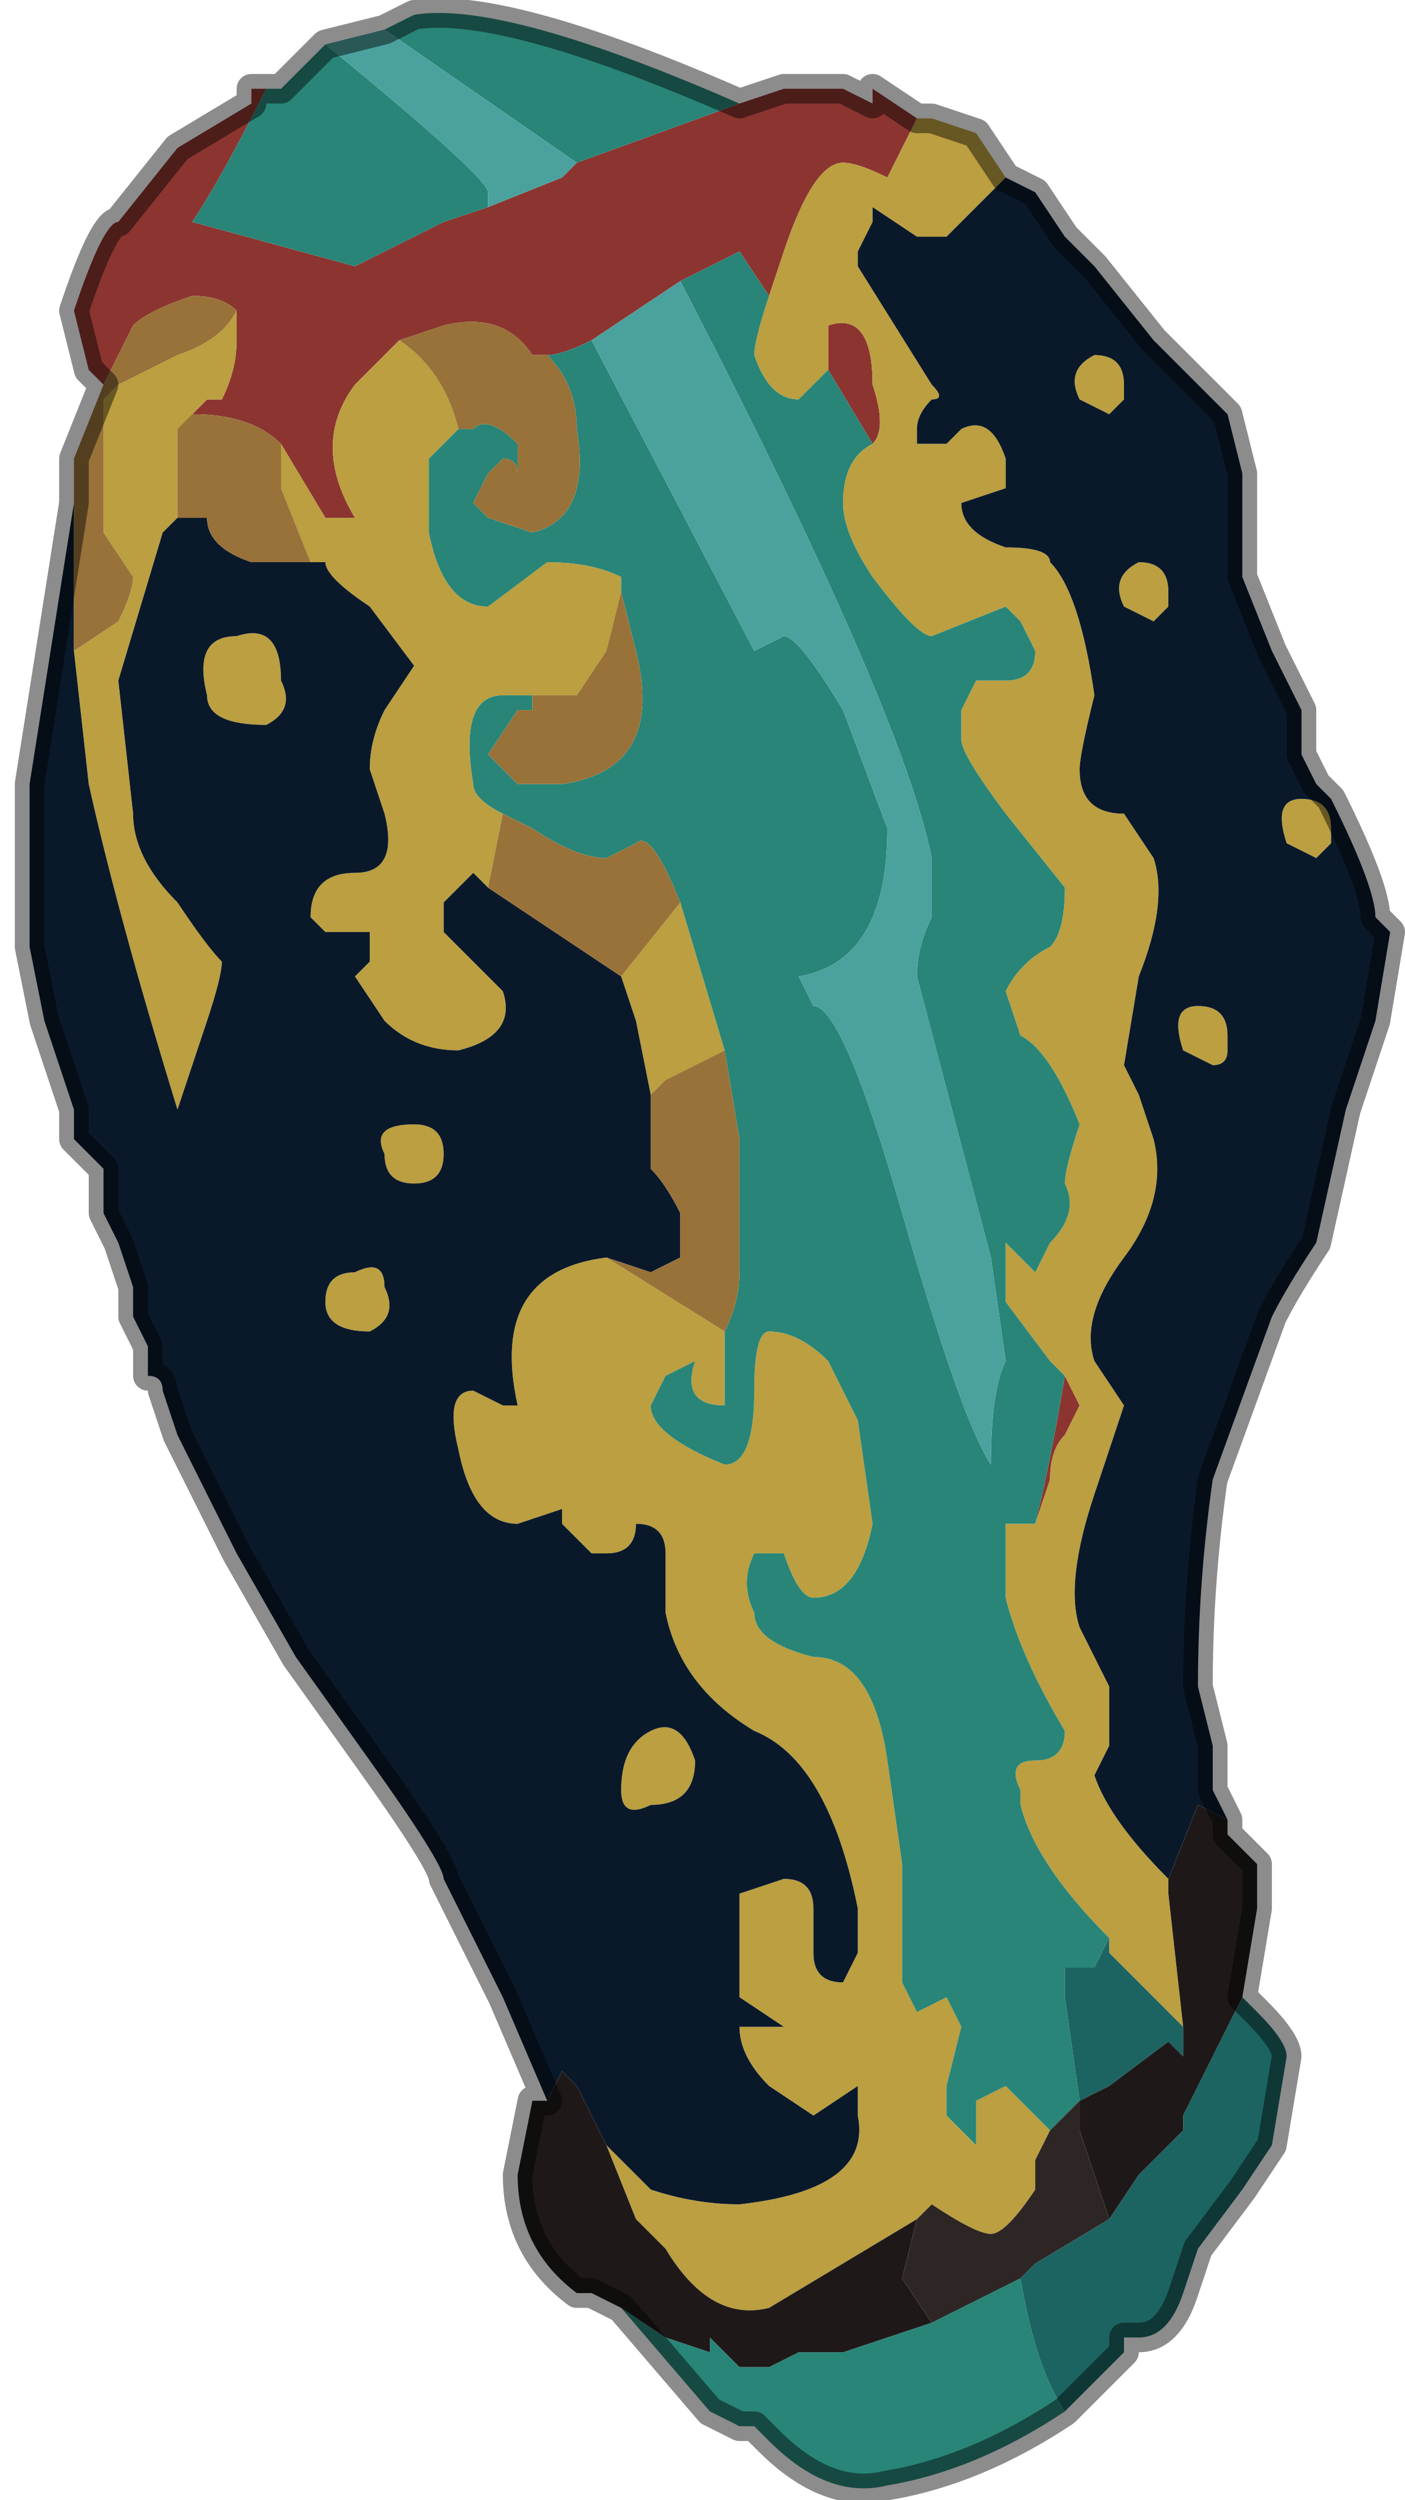 <?xml version="1.0" encoding="UTF-8" standalone="no"?>
<svg xmlns:xlink="http://www.w3.org/1999/xlink" height="8.45px" width="4.75px" xmlns="http://www.w3.org/2000/svg">
  <g transform="matrix(1.0, 0.0, 0.0, 1.0, 2.35, 4.25)">
    <path d="M0.15 -3.9 L0.3 -3.95 0.5 -3.95 0.6 -3.9 0.6 -3.95 0.75 -3.85 0.75 -3.85 0.7 -3.75 0.65 -3.65 0.7 -3.6 0.65 -3.65 0.65 -3.65 Q0.55 -3.7 0.5 -3.7 0.4 -3.7 0.3 -3.4 L0.25 -3.25 0.15 -3.4 0.15 -3.4 -0.05 -3.3 -0.35 -3.1 Q-0.45 -3.05 -0.5 -3.05 L-0.55 -3.05 Q-0.65 -3.2 -0.85 -3.15 L-1.0 -3.1 -1.15 -2.95 Q-1.3 -2.75 -1.15 -2.5 L-1.25 -2.5 -1.4 -2.75 Q-1.5 -2.85 -1.7 -2.85 L-1.65 -2.9 -1.6 -2.9 Q-1.55 -3.0 -1.55 -3.1 L-1.55 -3.2 Q-1.6 -3.25 -1.7 -3.25 -1.85 -3.2 -1.9 -3.15 L-2.0 -2.95 -2.05 -3.0 -2.1 -3.2 Q-2.0 -3.5 -1.95 -3.5 L-1.75 -3.75 -1.5 -3.9 -1.5 -3.95 -1.45 -3.95 Q-1.6 -3.65 -1.7 -3.5 L-1.15 -3.35 Q-1.05 -3.4 -0.85 -3.5 L-0.7 -3.55 -0.45 -3.65 -0.4 -3.7 0.15 -3.9 M0.45 -3.0 L0.45 -3.15 Q0.6 -3.2 0.6 -2.95 0.65 -2.8 0.6 -2.75 L0.45 -3.0 M1.25 0.4 L1.3 0.5 1.25 0.6 Q1.2 0.65 1.2 0.75 L1.15 0.9 Q1.2 0.7 1.25 0.4" fill="#8c3530" fill-rule="evenodd" stroke="none"/>
    <path d="M-1.55 -3.2 L-1.55 -3.1 Q-1.55 -3.0 -1.6 -2.9 L-1.65 -2.9 -1.7 -2.85 -1.7 -2.8 -1.75 -2.8 -1.75 -2.8 -1.75 -2.5 -1.8 -2.45 -1.95 -1.95 -1.9 -1.5 Q-1.9 -1.35 -1.75 -1.2 -1.65 -1.05 -1.6 -1.0 -1.6 -0.95 -1.65 -0.8 L-1.75 -0.5 Q-1.95 -1.15 -2.05 -1.6 L-2.1 -2.05 -1.95 -2.15 Q-1.9 -2.25 -1.9 -2.3 L-2.0 -2.45 -2.0 -2.9 -1.95 -2.95 -1.75 -3.05 Q-1.6 -3.1 -1.55 -3.2 M-1.4 -2.75 L-1.25 -2.5 -1.15 -2.5 Q-1.3 -2.75 -1.15 -2.95 L-1.0 -3.1 Q-0.85 -3.0 -0.8 -2.8 L-0.9 -2.7 -0.9 -2.45 Q-0.85 -2.2 -0.7 -2.2 L-0.5 -2.35 Q-0.35 -2.35 -0.25 -2.3 L-0.25 -2.25 -0.3 -2.05 -0.4 -1.9 -0.55 -1.9 -0.55 -1.9 -0.55 -1.9 -0.65 -1.9 Q-0.8 -1.9 -0.75 -1.6 -0.75 -1.55 -0.65 -1.5 L-0.7 -1.25 -0.75 -1.3 -0.85 -1.2 -0.85 -1.1 -0.75 -1.0 -0.7 -0.95 -0.65 -0.9 Q-0.6 -0.75 -0.8 -0.7 -0.95 -0.7 -1.05 -0.8 L-1.15 -0.95 -1.1 -1.0 Q-1.1 -1.05 -1.1 -1.1 L-1.15 -1.1 -1.2 -1.1 -1.25 -1.1 -1.3 -1.15 Q-1.3 -1.3 -1.15 -1.3 -1.0 -1.3 -1.05 -1.5 L-1.1 -1.65 Q-1.1 -1.75 -1.05 -1.85 L-0.95 -2.0 -1.1 -2.2 Q-1.25 -2.3 -1.25 -2.35 L-1.3 -2.35 -1.4 -2.6 -1.4 -2.75 M0.25 -3.25 L0.3 -3.4 Q0.4 -3.7 0.5 -3.7 0.55 -3.7 0.65 -3.65 L0.65 -3.65 0.7 -3.6 0.65 -3.65 0.7 -3.75 0.75 -3.85 0.8 -3.85 0.95 -3.8 1.05 -3.65 0.85 -3.45 0.8 -3.45 0.75 -3.45 0.6 -3.55 0.6 -3.5 0.55 -3.4 0.55 -3.35 0.8 -2.95 Q0.85 -2.9 0.8 -2.9 0.75 -2.85 0.75 -2.8 L0.75 -2.75 0.85 -2.75 0.9 -2.8 Q1.0 -2.85 1.05 -2.7 L1.05 -2.6 0.9 -2.55 Q0.9 -2.45 1.05 -2.4 1.2 -2.4 1.2 -2.35 1.3 -2.25 1.35 -1.9 1.3 -1.7 1.3 -1.65 1.3 -1.5 1.45 -1.5 L1.55 -1.35 Q1.6 -1.2 1.5 -0.95 L1.45 -0.65 1.5 -0.55 1.55 -0.4 Q1.6 -0.2 1.45 0.0 1.3 0.2 1.35 0.35 L1.45 0.5 1.35 0.8 Q1.25 1.1 1.3 1.25 L1.4 1.45 1.4 1.65 1.35 1.75 Q1.4 1.9 1.6 2.1 L1.6 2.15 1.65 2.6 1.4 2.35 1.4 2.3 Q1.15 2.05 1.1 1.85 L1.1 1.8 Q1.05 1.7 1.15 1.7 1.25 1.7 1.25 1.6 1.1 1.35 1.05 1.15 1.05 1.0 1.05 0.9 L1.15 0.9 1.2 0.75 Q1.2 0.65 1.25 0.6 L1.3 0.5 1.25 0.4 1.2 0.35 1.05 0.15 1.05 -0.05 1.15 0.05 1.2 -0.05 Q1.3 -0.15 1.25 -0.25 1.25 -0.3 1.3 -0.45 1.2 -0.7 1.1 -0.75 L1.05 -0.9 Q1.1 -1.0 1.2 -1.05 1.25 -1.1 1.25 -1.25 L1.05 -1.5 Q0.9 -1.7 0.9 -1.75 L0.9 -1.85 0.95 -1.95 1.05 -1.95 Q1.15 -1.95 1.15 -2.05 L1.1 -2.15 1.05 -2.2 0.8 -2.1 Q0.75 -2.1 0.6 -2.3 0.5 -2.45 0.5 -2.55 0.5 -2.7 0.6 -2.75 L0.6 -2.75 Q0.65 -2.8 0.6 -2.95 0.6 -3.2 0.45 -3.15 L0.45 -3.0 0.35 -2.9 Q0.25 -2.9 0.2 -3.05 0.2 -3.1 0.25 -3.25 M1.45 -2.9 L1.4 -2.85 1.4 -2.85 1.3 -2.9 Q1.25 -3.0 1.35 -3.05 L1.35 -3.05 Q1.45 -3.05 1.45 -2.95 L1.45 -2.9 M1.6 -2.2 L1.55 -2.15 1.55 -2.15 1.45 -2.2 Q1.4 -2.3 1.5 -2.35 L1.5 -2.35 Q1.6 -2.35 1.6 -2.25 L1.6 -2.2 M0.1 0.25 L0.1 0.5 Q-0.05 0.5 0.0 0.35 L-0.1 0.4 -0.15 0.5 Q-0.15 0.6 0.1 0.7 0.2 0.7 0.2 0.45 0.2 0.25 0.25 0.25 0.35 0.25 0.45 0.35 L0.55 0.55 0.6 0.9 Q0.55 1.15 0.4 1.15 0.35 1.15 0.3 1.0 L0.2 1.0 Q0.15 1.1 0.2 1.2 0.2 1.3 0.4 1.35 0.6 1.35 0.65 1.7 L0.7 2.05 0.7 2.45 0.75 2.55 0.85 2.5 0.9 2.6 0.85 2.8 0.85 2.9 0.95 3.0 0.95 2.85 1.05 2.8 1.2 2.95 1.15 3.05 1.15 3.15 Q1.05 3.3 1.0 3.3 0.95 3.3 0.8 3.2 L0.75 3.25 0.25 3.55 Q0.05 3.6 -0.1 3.35 L-0.2 3.25 -0.3 3.0 -0.15 3.15 Q0.0 3.2 0.15 3.2 0.6 3.15 0.55 2.9 L0.55 2.8 0.4 2.9 0.25 2.8 Q0.15 2.7 0.15 2.6 L0.25 2.6 0.3 2.6 0.15 2.5 0.15 2.15 0.3 2.1 Q0.4 2.1 0.4 2.2 L0.4 2.35 Q0.4 2.45 0.5 2.45 L0.55 2.35 0.55 2.2 Q0.45 1.7 0.2 1.6 -0.05 1.45 -0.1 1.2 L-0.1 1.0 Q-0.1 0.9 -0.2 0.9 -0.2 1.0 -0.3 1.0 L-0.35 1.0 Q-0.4 0.95 -0.45 0.9 L-0.45 0.85 -0.6 0.9 Q-0.75 0.9 -0.8 0.65 -0.85 0.45 -0.75 0.45 L-0.65 0.5 -0.6 0.5 Q-0.7 0.05 -0.3 0.0 L0.1 0.25 M1.75 -0.65 L1.65 -0.7 Q1.6 -0.85 1.7 -0.85 1.8 -0.85 1.8 -0.75 L1.8 -0.7 Q1.8 -0.65 1.75 -0.65 M2.15 -1.4 Q2.15 -1.4 2.1 -1.35 L2.0 -1.4 Q1.95 -1.55 2.05 -1.55 2.15 -1.55 2.15 -1.45 L2.15 -1.4 M-0.15 -0.55 L-0.2 -0.8 -0.25 -0.95 -0.05 -1.2 0.1 -0.7 -0.1 -0.6 -0.15 -0.55 M-1.55 -2.1 Q-1.4 -2.15 -1.4 -1.95 -1.35 -1.85 -1.45 -1.8 -1.65 -1.8 -1.65 -1.9 -1.7 -2.1 -1.55 -2.1 M-0.85 -0.35 Q-0.85 -0.25 -0.95 -0.25 -1.05 -0.25 -1.05 -0.35 -1.1 -0.45 -0.95 -0.45 -0.85 -0.45 -0.85 -0.35 M-1.25 0.15 Q-1.25 0.05 -1.15 0.05 -1.05 0.0 -1.05 0.1 -1.0 0.2 -1.1 0.25 -1.25 0.25 -1.25 0.15 M-0.25 1.8 Q-0.25 1.65 -0.15 1.6 -0.05 1.55 0.0 1.7 0.0 1.85 -0.15 1.85 -0.25 1.9 -0.25 1.8" fill="#bb9f40" fill-rule="evenodd" stroke="none"/>
    <path d="M1.05 -3.65 L1.15 -3.6 1.25 -3.45 1.35 -3.35 1.55 -3.1 1.65 -3.0 1.8 -2.85 1.85 -2.65 1.85 -2.3 1.95 -2.05 2.05 -1.85 2.05 -1.7 2.1 -1.6 2.15 -1.55 2.15 -1.55 Q2.3 -1.25 2.3 -1.15 L2.35 -1.1 2.3 -0.8 2.2 -0.5 2.1 -0.05 Q2.0 0.1 1.95 0.2 L1.75 0.75 Q1.7 1.1 1.7 1.45 L1.75 1.65 1.75 1.8 1.8 1.9 1.7 1.85 1.6 2.1 1.6 2.15 1.6 2.1 Q1.4 1.9 1.35 1.75 L1.4 1.65 1.4 1.45 1.3 1.25 Q1.25 1.1 1.35 0.8 L1.45 0.5 1.35 0.35 Q1.3 0.2 1.45 0.0 1.6 -0.2 1.55 -0.4 L1.5 -0.55 1.45 -0.65 1.5 -0.95 Q1.6 -1.2 1.55 -1.35 L1.45 -1.5 Q1.3 -1.5 1.3 -1.65 1.3 -1.7 1.35 -1.9 1.3 -2.25 1.2 -2.35 1.2 -2.4 1.05 -2.4 0.9 -2.45 0.9 -2.55 L1.05 -2.6 1.05 -2.7 Q1.0 -2.85 0.9 -2.8 L0.85 -2.75 0.75 -2.75 0.75 -2.8 Q0.75 -2.85 0.8 -2.9 0.85 -2.9 0.8 -2.95 L0.55 -3.35 0.55 -3.4 0.6 -3.5 0.6 -3.55 0.75 -3.45 0.8 -3.45 0.85 -3.45 1.05 -3.65 M-0.5 2.85 L-0.65 2.5 -0.8 2.2 -0.85 2.1 Q-0.85 2.05 -1.1 1.7 L-1.35 1.35 -1.55 1.0 -1.75 0.6 -1.8 0.45 Q-1.8 0.4 -1.85 0.4 L-1.85 0.3 -1.9 0.2 -1.9 0.1 -1.95 -0.05 -2.0 -0.15 -2.0 -0.3 -2.05 -0.35 -2.1 -0.4 -2.1 -0.5 -2.15 -0.65 -2.2 -0.8 -2.25 -1.05 -2.25 -1.6 -2.1 -2.55 -2.1 -2.05 -2.05 -1.6 Q-1.95 -1.15 -1.75 -0.5 L-1.65 -0.8 Q-1.6 -0.95 -1.6 -1.0 -1.65 -1.05 -1.75 -1.2 -1.9 -1.35 -1.9 -1.5 L-1.95 -1.95 -1.8 -2.45 -1.75 -2.5 -1.65 -2.5 Q-1.65 -2.4 -1.5 -2.35 L-1.3 -2.35 -1.25 -2.35 Q-1.25 -2.3 -1.1 -2.2 L-0.95 -2.0 -1.05 -1.85 Q-1.1 -1.75 -1.1 -1.65 L-1.05 -1.5 Q-1.0 -1.3 -1.15 -1.3 -1.3 -1.3 -1.3 -1.15 L-1.25 -1.1 -1.2 -1.1 -1.15 -1.1 -1.1 -1.1 Q-1.1 -1.05 -1.1 -1.0 L-1.15 -0.95 -1.05 -0.8 Q-0.95 -0.7 -0.8 -0.7 -0.6 -0.75 -0.65 -0.9 L-0.7 -0.95 -0.75 -1.0 -0.85 -1.1 -0.85 -1.2 -0.75 -1.3 -0.7 -1.25 -0.25 -0.95 -0.2 -0.8 -0.15 -0.55 -0.15 -0.3 Q-0.1 -0.25 -0.05 -0.15 L-0.05 0.0 -0.15 0.05 -0.3 0.0 Q-0.7 0.05 -0.6 0.5 L-0.65 0.5 -0.75 0.45 Q-0.85 0.45 -0.8 0.65 -0.75 0.9 -0.6 0.9 L-0.45 0.85 -0.45 0.9 Q-0.4 0.95 -0.35 1.0 L-0.3 1.0 Q-0.2 1.0 -0.2 0.9 -0.1 0.9 -0.1 1.0 L-0.1 1.2 Q-0.05 1.45 0.2 1.6 0.45 1.7 0.55 2.2 L0.55 2.35 0.5 2.45 Q0.4 2.45 0.4 2.35 L0.4 2.2 Q0.4 2.1 0.3 2.1 L0.15 2.15 0.15 2.5 0.3 2.6 0.25 2.6 0.15 2.6 Q0.15 2.7 0.25 2.8 L0.4 2.9 0.55 2.8 0.55 2.9 Q0.6 3.15 0.15 3.2 0.0 3.2 -0.15 3.15 L-0.3 3.0 -0.4 2.8 -0.45 2.75 -0.5 2.85 M1.6 -2.2 L1.6 -2.25 Q1.6 -2.35 1.5 -2.35 L1.5 -2.35 Q1.4 -2.3 1.45 -2.2 L1.55 -2.15 1.55 -2.15 1.6 -2.2 M1.45 -2.9 L1.45 -2.95 Q1.45 -3.05 1.35 -3.05 L1.35 -3.05 Q1.25 -3.0 1.3 -2.9 L1.4 -2.85 1.4 -2.85 1.45 -2.9 M2.15 -1.4 L2.15 -1.45 Q2.15 -1.55 2.05 -1.55 1.95 -1.55 2.0 -1.4 L2.1 -1.35 Q2.15 -1.4 2.15 -1.4 M1.75 -0.65 Q1.8 -0.65 1.8 -0.7 L1.8 -0.75 Q1.8 -0.85 1.7 -0.85 1.6 -0.85 1.65 -0.7 L1.75 -0.65 M-1.55 -2.1 Q-1.7 -2.1 -1.65 -1.9 -1.65 -1.8 -1.45 -1.8 -1.35 -1.85 -1.4 -1.95 -1.4 -2.15 -1.55 -2.1 M-0.85 -0.35 Q-0.85 -0.45 -0.95 -0.45 -1.1 -0.45 -1.05 -0.35 -1.05 -0.25 -0.95 -0.25 -0.85 -0.25 -0.85 -0.35 M-0.25 1.8 Q-0.25 1.9 -0.15 1.85 0.0 1.85 0.0 1.7 -0.05 1.55 -0.15 1.6 -0.25 1.65 -0.25 1.8 M-1.25 0.15 Q-1.25 0.25 -1.1 0.25 -1.0 0.2 -1.05 0.1 -1.05 0.0 -1.15 0.05 -1.25 0.05 -1.25 0.15" fill="#0a192a" fill-rule="evenodd" stroke="none"/>
    <path d="M0.15 -3.9 L-0.4 -3.7 -1.05 -4.15 -0.95 -4.2 Q-0.65 -4.25 0.15 -3.9 M-0.7 -3.55 L-0.85 -3.5 Q-1.05 -3.4 -1.15 -3.35 L-1.7 -3.5 Q-1.6 -3.65 -1.45 -3.95 L-1.4 -3.95 -1.25 -4.1 Q-0.7 -3.65 -0.7 -3.6 L-0.7 -3.55 M-0.5 -3.05 Q-0.45 -3.05 -0.35 -3.1 L0.2 -2.05 0.3 -2.1 Q0.35 -2.1 0.5 -1.85 L0.65 -1.45 Q0.65 -1.0 0.35 -0.95 L0.4 -0.85 Q0.5 -0.85 0.7 -0.15 0.9 0.55 1.0 0.7 1.0 0.45 1.05 0.35 L1.0 0.0 0.75 -0.95 Q0.75 -1.05 0.8 -1.15 L0.8 -1.35 Q0.7 -1.85 -0.05 -3.3 L0.15 -3.4 0.15 -3.4 0.25 -3.25 Q0.2 -3.1 0.2 -3.05 0.25 -2.9 0.35 -2.9 L0.45 -3.0 0.6 -2.75 0.6 -2.75 Q0.5 -2.7 0.5 -2.55 0.5 -2.45 0.6 -2.3 0.75 -2.1 0.8 -2.1 L1.05 -2.2 1.1 -2.15 1.15 -2.05 Q1.15 -1.95 1.05 -1.95 L0.95 -1.95 0.9 -1.85 0.9 -1.75 Q0.9 -1.7 1.05 -1.5 L1.25 -1.25 Q1.25 -1.1 1.2 -1.05 1.1 -1.0 1.05 -0.9 L1.1 -0.75 Q1.2 -0.7 1.3 -0.45 1.25 -0.3 1.25 -0.25 1.3 -0.15 1.2 -0.05 L1.15 0.05 1.05 -0.05 1.05 0.15 1.2 0.35 1.25 0.4 Q1.2 0.7 1.15 0.9 L1.05 0.9 Q1.05 1.0 1.05 1.15 1.1 1.35 1.25 1.6 1.25 1.7 1.15 1.7 1.05 1.7 1.1 1.8 L1.1 1.85 Q1.15 2.05 1.4 2.3 L1.35 2.4 1.25 2.4 1.25 2.5 1.3 2.85 1.2 2.95 1.05 2.8 0.95 2.85 0.95 3.0 0.85 2.9 0.85 2.8 0.9 2.6 0.85 2.5 0.75 2.55 0.7 2.45 0.7 2.05 0.65 1.7 Q0.6 1.35 0.4 1.35 0.2 1.3 0.2 1.2 0.15 1.1 0.2 1.0 L0.3 1.0 Q0.35 1.15 0.4 1.15 0.55 1.15 0.6 0.9 L0.55 0.55 0.45 0.35 Q0.35 0.25 0.25 0.25 0.2 0.25 0.2 0.45 0.2 0.7 0.1 0.7 -0.15 0.6 -0.15 0.5 L-0.1 0.4 0.0 0.35 Q-0.05 0.5 0.1 0.5 L0.1 0.25 Q0.15 0.15 0.15 0.05 L0.15 -0.4 0.1 -0.7 -0.05 -1.2 Q-0.15 -1.45 -0.2 -1.4 L-0.3 -1.35 Q-0.4 -1.35 -0.55 -1.45 L-0.65 -1.5 Q-0.75 -1.55 -0.75 -1.6 -0.8 -1.9 -0.65 -1.9 L-0.55 -1.9 -0.55 -1.9 -0.55 -1.85 -0.6 -1.85 -0.7 -1.7 -0.6 -1.6 -0.45 -1.6 Q-0.1 -1.65 -0.2 -2.05 L-0.25 -2.25 -0.25 -2.3 Q-0.35 -2.35 -0.5 -2.35 L-0.7 -2.2 Q-0.85 -2.2 -0.9 -2.45 L-0.9 -2.7 -0.8 -2.8 -0.75 -2.8 Q-0.7 -2.85 -0.6 -2.75 L-0.6 -2.65 Q-0.6 -2.7 -0.65 -2.7 L-0.7 -2.65 -0.7 -2.65 -0.75 -2.55 -0.7 -2.5 -0.55 -2.45 Q-0.35 -2.5 -0.4 -2.8 -0.4 -2.95 -0.5 -3.05 M1.25 3.9 Q0.95 4.1 0.65 4.15 0.45 4.2 0.25 4.0 L0.2 3.95 0.15 3.95 0.05 3.9 -0.25 3.55 -0.1 3.65 0.05 3.7 0.05 3.65 0.1 3.7 0.15 3.75 0.25 3.75 0.35 3.7 0.5 3.7 0.8 3.6 1.1 3.45 Q1.15 3.75 1.25 3.9" fill="#288578" fill-rule="evenodd" stroke="none"/>
    <path d="M-0.4 -3.7 L-0.45 -3.65 -0.7 -3.55 -0.7 -3.6 Q-0.7 -3.65 -1.25 -4.1 L-1.05 -4.15 -0.4 -3.7 M-0.35 -3.1 L-0.05 -3.3 Q0.7 -1.85 0.8 -1.35 L0.8 -1.15 Q0.75 -1.05 0.75 -0.95 L1.0 0.0 1.05 0.35 Q1.0 0.45 1.0 0.7 0.9 0.55 0.7 -0.15 0.5 -0.85 0.4 -0.85 L0.35 -0.95 Q0.65 -1.0 0.65 -1.45 L0.5 -1.85 Q0.35 -2.1 0.3 -2.1 L0.2 -2.05 -0.35 -3.1" fill="#4ba19e" fill-rule="evenodd" stroke="none"/>
    <path d="M-2.0 -2.95 L-1.9 -3.15 Q-1.85 -3.2 -1.7 -3.25 -1.6 -3.25 -1.55 -3.2 -1.6 -3.1 -1.75 -3.05 L-1.95 -2.95 -2.0 -2.9 -2.0 -2.45 -1.9 -2.3 Q-1.9 -2.25 -1.95 -2.15 L-2.1 -2.05 -2.1 -2.55 -2.1 -2.7 -2.0 -2.95 M-1.7 -2.85 Q-1.5 -2.85 -1.4 -2.75 L-1.4 -2.6 -1.3 -2.35 -1.5 -2.35 Q-1.65 -2.4 -1.65 -2.5 L-1.75 -2.5 -1.75 -2.8 -1.7 -2.85 M-1.0 -3.1 L-0.85 -3.15 Q-0.65 -3.2 -0.55 -3.05 L-0.5 -3.05 Q-0.4 -2.95 -0.4 -2.8 -0.35 -2.5 -0.55 -2.45 L-0.7 -2.5 -0.75 -2.55 -0.7 -2.65 -0.7 -2.65 -0.65 -2.7 Q-0.6 -2.7 -0.6 -2.65 L-0.6 -2.75 Q-0.7 -2.85 -0.75 -2.8 L-0.8 -2.8 Q-0.85 -3.0 -1.0 -3.1 M0.1 -0.7 L0.15 -0.4 0.15 0.05 Q0.15 0.15 0.1 0.25 L-0.3 0.0 -0.15 0.05 -0.05 0.0 -0.05 -0.15 Q-0.1 -0.25 -0.15 -0.3 L-0.15 -0.55 -0.1 -0.6 0.1 -0.7 M-0.25 -0.95 L-0.7 -1.25 -0.65 -1.5 -0.55 -1.45 Q-0.4 -1.35 -0.3 -1.35 L-0.2 -1.4 Q-0.15 -1.45 -0.05 -1.2 L-0.25 -0.95 M-0.25 -2.25 L-0.2 -2.05 Q-0.1 -1.65 -0.45 -1.6 L-0.6 -1.6 -0.7 -1.7 -0.6 -1.85 -0.55 -1.85 -0.55 -1.9 -0.55 -1.9 -0.4 -1.9 -0.3 -2.05 -0.25 -2.25" fill="#987239" fill-rule="evenodd" stroke="none"/>
    <path d="M1.85 2.5 L1.9 2.55 Q2.0 2.65 2.0 2.7 L1.95 3.0 1.85 3.15 1.7 3.35 1.65 3.5 Q1.6 3.65 1.5 3.65 L1.45 3.65 1.45 3.7 1.25 3.9 Q1.15 3.75 1.1 3.45 L1.15 3.4 1.4 3.25 1.5 3.1 1.65 2.95 1.65 2.9 1.75 2.7 1.85 2.5 M1.4 2.3 L1.4 2.35 1.65 2.6 1.65 2.7 1.6 2.65 1.4 2.8 1.3 2.85 1.25 2.5 1.25 2.4 1.35 2.4 1.4 2.3" fill="#1c6462" fill-rule="evenodd" stroke="none"/>
    <path d="M1.8 1.9 L1.8 1.95 1.9 2.05 1.9 2.2 1.85 2.5 1.75 2.7 1.65 2.9 1.65 2.95 1.5 3.1 1.4 3.25 1.3 2.95 1.3 2.85 1.4 2.8 1.6 2.65 1.65 2.7 1.65 2.6 1.6 2.15 1.6 2.1 1.7 1.85 1.8 1.9 M-0.25 3.55 L-0.35 3.5 -0.4 3.5 Q-0.6 3.35 -0.6 3.1 L-0.55 2.85 -0.5 2.85 -0.45 2.75 -0.4 2.8 -0.3 3.0 -0.2 3.25 -0.1 3.35 Q0.05 3.6 0.25 3.55 L0.75 3.25 0.7 3.45 0.8 3.6 0.5 3.7 0.35 3.7 0.25 3.75 0.15 3.75 0.1 3.7 0.05 3.65 0.05 3.7 -0.1 3.65 -0.25 3.55" fill="#1e1918" fill-rule="evenodd" stroke="none"/>
    <path d="M1.2 2.95 L1.3 2.85 1.3 2.95 1.4 3.25 1.15 3.4 1.1 3.45 0.8 3.6 0.7 3.45 0.75 3.25 0.8 3.2 Q0.95 3.3 1.0 3.3 1.05 3.3 1.15 3.15 L1.15 3.05 1.2 2.95" fill="#2e2625" fill-rule="evenodd" stroke="none"/>
    <path d="M0.75 -3.85 L0.75 -3.85 0.6 -3.95 0.6 -3.9 0.5 -3.95 0.3 -3.95 0.15 -3.9 Q-0.65 -4.25 -0.95 -4.2 L-1.05 -4.15 -1.25 -4.1 -1.4 -3.95 -1.45 -3.95 -1.5 -3.95 -1.5 -3.9 -1.75 -3.75 -1.95 -3.5 Q-2.0 -3.5 -2.1 -3.2 L-2.05 -3.0 -2.0 -2.95 -2.1 -2.7 -2.1 -2.55 -2.25 -1.6 -2.25 -1.05 -2.2 -0.8 -2.15 -0.65 -2.1 -0.5 -2.1 -0.4 -2.05 -0.35 -2.0 -0.3 -2.0 -0.15 -1.95 -0.05 -1.9 0.1 -1.9 0.2 -1.85 0.3 -1.85 0.4 Q-1.8 0.4 -1.8 0.45 L-1.75 0.6 -1.55 1.0 -1.35 1.35 -1.1 1.7 Q-0.85 2.05 -0.85 2.1 L-0.8 2.2 -0.65 2.5 -0.5 2.85 -0.55 2.85 -0.6 3.1 Q-0.6 3.35 -0.4 3.5 L-0.35 3.5 -0.25 3.55 0.05 3.9 0.15 3.95 0.2 3.95 0.25 4.0 Q0.45 4.2 0.65 4.15 0.95 4.1 1.25 3.9 L1.45 3.7 1.45 3.65 1.5 3.65 Q1.6 3.65 1.65 3.5 L1.7 3.35 1.85 3.15 1.95 3.0 2.0 2.7 Q2.0 2.65 1.9 2.55 L1.85 2.5 1.9 2.2 1.9 2.05 1.8 1.95 1.8 1.9 1.75 1.8 1.75 1.65 1.7 1.45 Q1.7 1.1 1.75 0.75 L1.95 0.2 Q2.0 0.1 2.1 -0.05 L2.2 -0.5 2.3 -0.8 2.35 -1.1 2.3 -1.15 Q2.3 -1.25 2.15 -1.55 L2.15 -1.55 2.1 -1.6 2.05 -1.7 2.05 -1.85 1.95 -2.05 1.85 -2.3 1.85 -2.65 1.8 -2.85 1.65 -3.0 1.55 -3.1 1.35 -3.35 1.25 -3.45 1.15 -3.6 1.05 -3.65 0.95 -3.8 0.8 -3.85 0.75 -3.85 Z" fill="none" stroke="#000000" stroke-linecap="round" stroke-linejoin="round" stroke-opacity="0.451" stroke-width="0.1"/>
  </g>
</svg>
